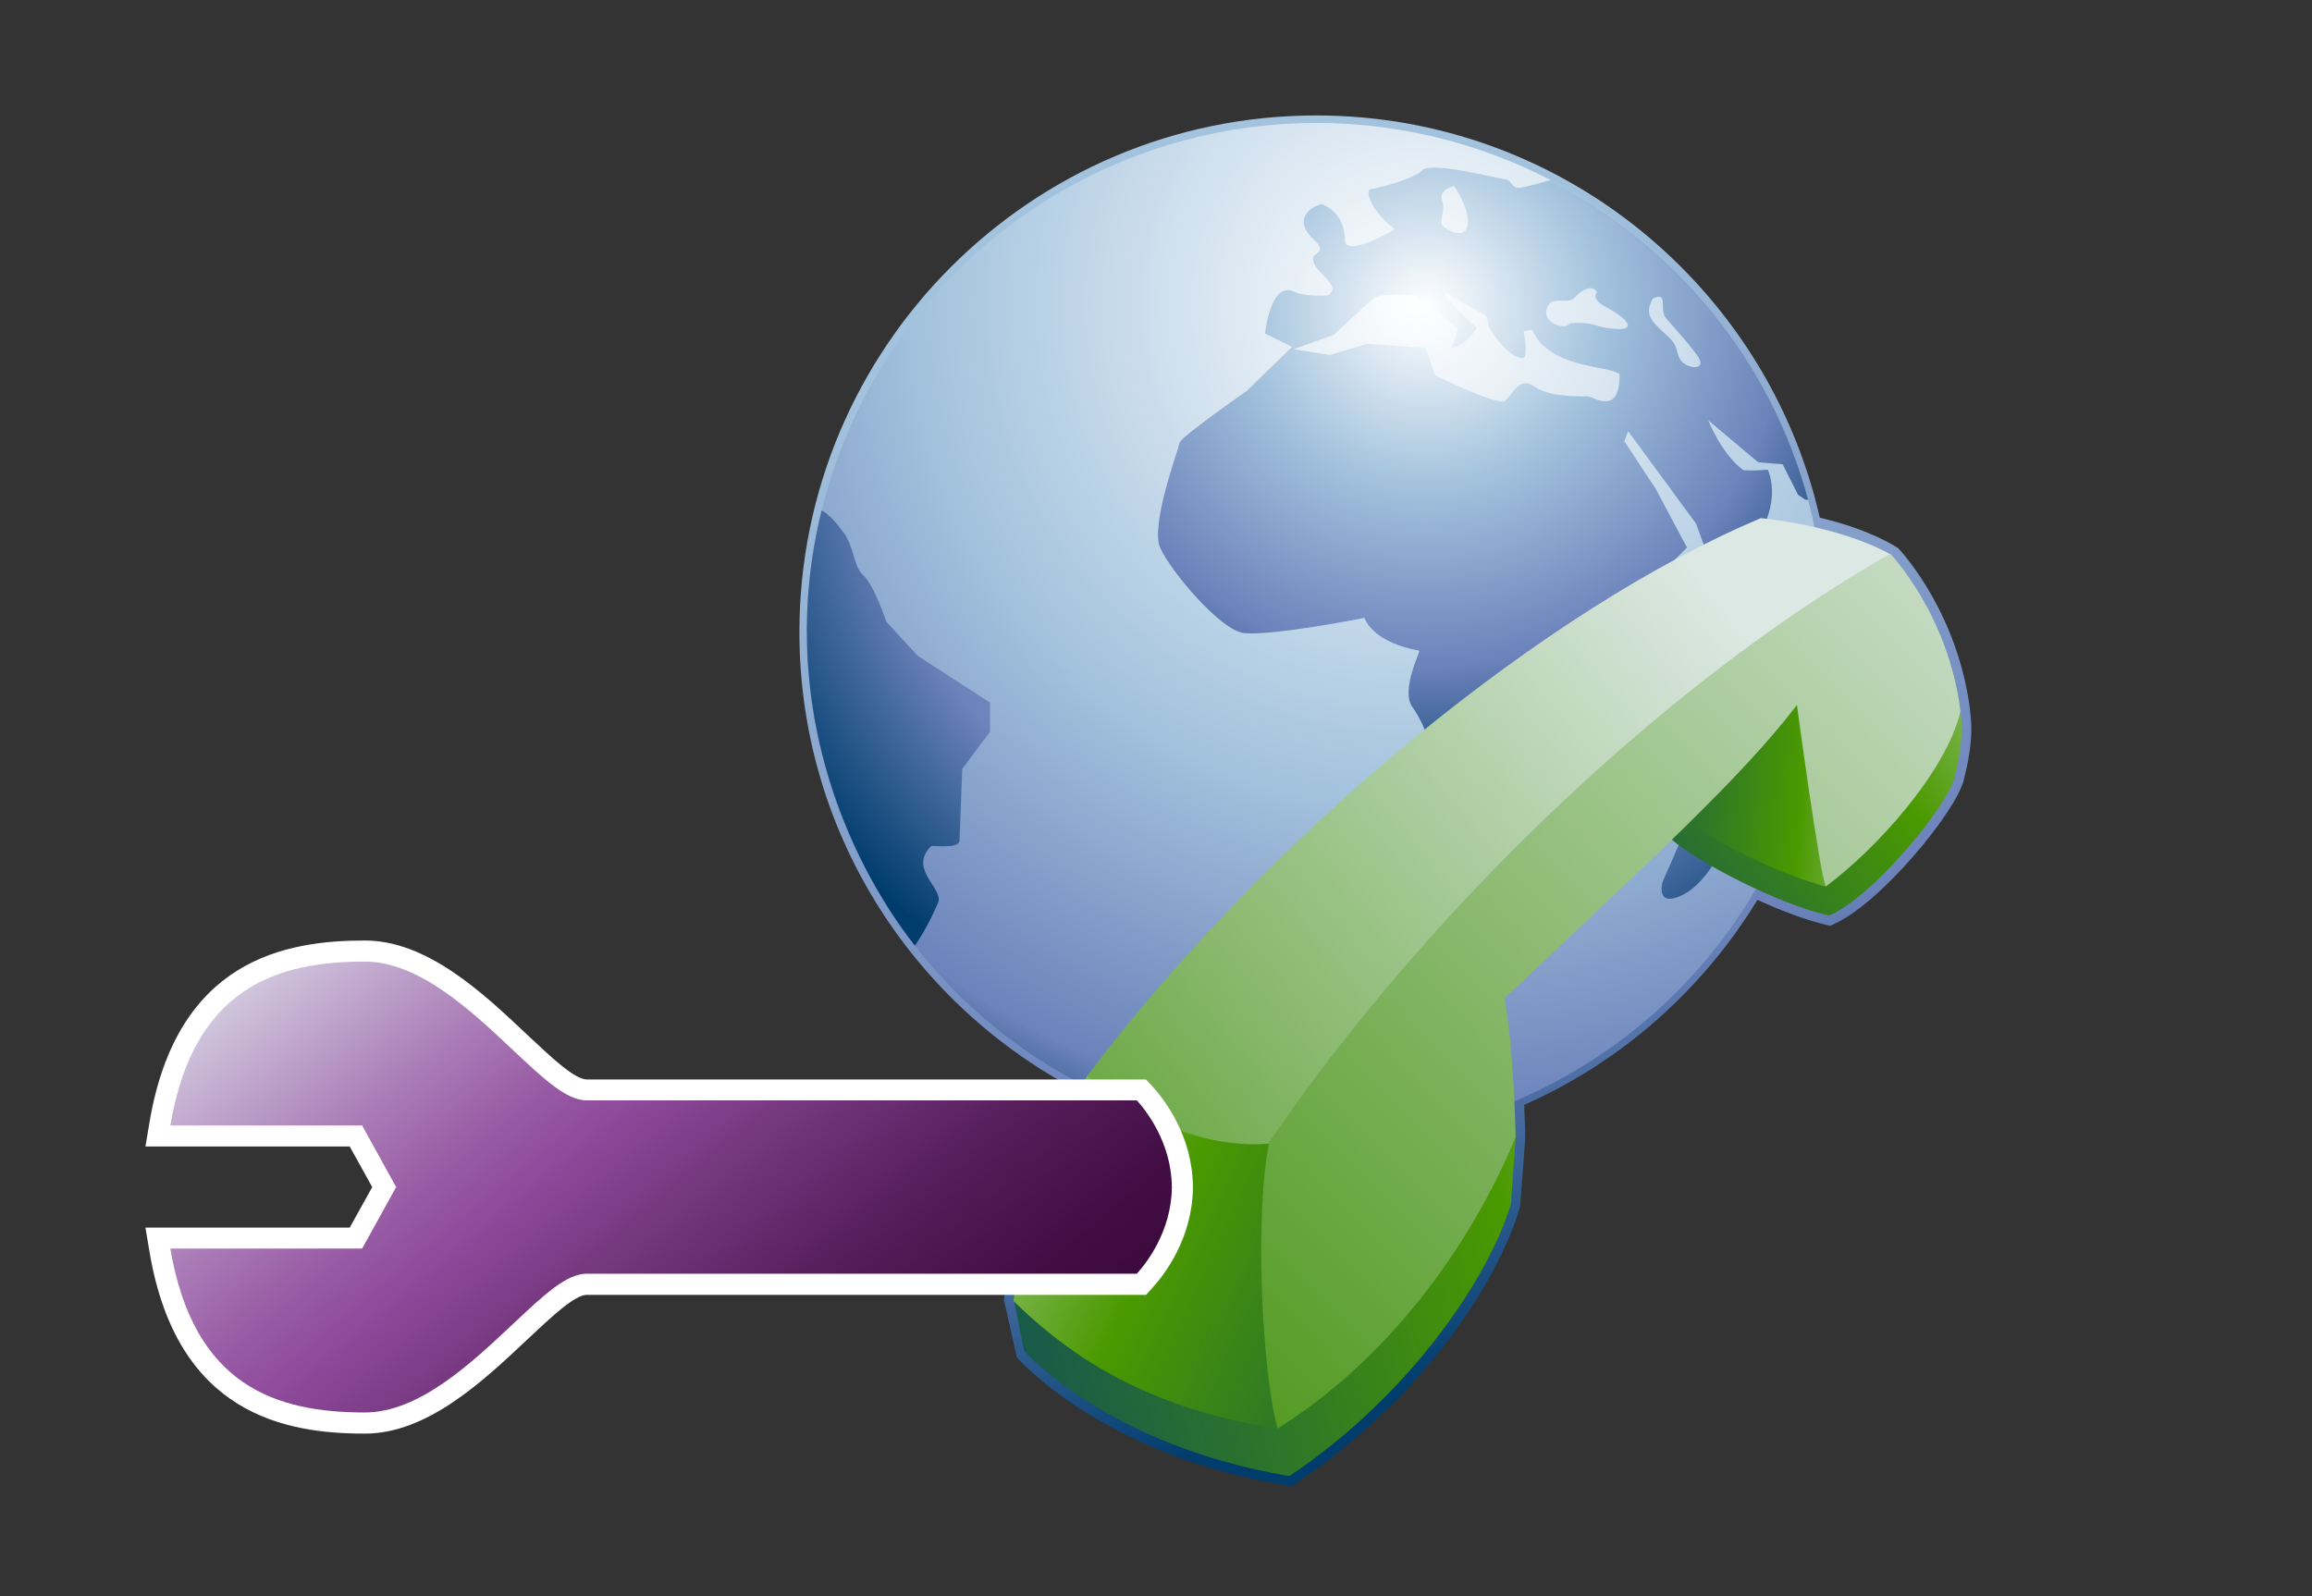 <?xml version="1.0" encoding="UTF-8"?>
<!DOCTYPE svg PUBLIC "-//W3C//DTD SVG 1.1 Tiny//EN" "http://www.w3.org/Graphics/SVG/1.1/DTD/svg11-tiny.dtd">
<svg width="84" height="58" viewBox="-1.264 -0.502 84 58">
<rect x="-1.264" y="-0.502" width="84" height="58" fill="#333333" stroke="none"/>
<linearGradient id="_16" gradientUnits="userSpaceOnUse" x1="44.76" y1="5.22" x2="45.66" y2="7">
<stop stop-color="#A2C2DD" offset="0.1"/>
<stop stop-color="#6C83BB" offset="0.71"/>
<stop stop-color="#003D6D" offset="0.99"/>
</linearGradient>
<path fill="url(#_16)" d="M39.096,6.536c0.076,0.156,0.33,0.194,0.863,0.025c0.393-0.034,1.421-0.927,1.957-0.747 c0.538,0.178,0.979-0.182,1.479-0.503c1.04,0.092,2.147-0.822,2.361-0.822s1.022,0.148,1.2-0.137c0,0,1.952,0.459,3.735,0.076 c-1.33-0.304-2.714-0.465-4.135-0.465c-1.83,0-3.598,0.268-5.268,0.762C40.823,5.176,40.322,5.786,39.096,6.536z"/>
<radialGradient id="_17" gradientUnits="userSpaceOnUse" cx="47.81" cy="15.02" r="24.17">
<stop stop-color="#A2C2DD" offset="0.1"/>
<stop stop-color="#6C83BB" offset="0.71"/>
<stop stop-color="#003D6D" offset="0.99"/>
</radialGradient>
<path fill="url(#_17)" d="M34.596,9.026c0-0.333,0.546-0.498,0.546-0.498l0.071,0.261l0.498,0.214 c0,0,0.594-0.641,0.713-0.808c0.116-0.165,0.331-0.806,0.331-0.806l1.036-1.222c-2.325,1.254-4.352,2.99-5.945,5.076 C32.485,10.738,34.596,9.359,34.596,9.026z"/>
<radialGradient id="_18" gradientUnits="userSpaceOnUse" cx="44.77" cy="7.55" r="4.09">
<stop stop-color="#A2C2DD" offset="0.1"/>
<stop stop-color="#6C83BB" offset="0.71"/>
<stop stop-color="#003D6D" offset="0.99"/>
</radialGradient>
<path fill="url(#_18)" d="M44.386,6.098c0.234-0.045,0.768-0.295,0.768-0.295s-0.267-0.113-0.568-0.068 c-0.299,0.046-0.733-0.181-0.968-0.068C43.817,5.916,44.152,6.143,44.386,6.098z"/>
<linearGradient id="_19" gradientUnits="userSpaceOnUse" x1="42.95" y1="5.43" x2="56.33" y2="48.43">
<stop stop-color="#A2C2DD" offset="0.1"/>
<stop stop-color="#6C83BB" offset="0.71"/>
<stop stop-color="#003D6D" offset="0.99"/>
</linearGradient>
<path fill="url(#_19)" d="M70.306,25.296l0.006-0.001c-0.432-3.441-2.38-5.631-2.601-5.869c0,0-0.942-0.668-2.858-1.116 c-1.9-8.355-9.373-14.617-18.296-14.617c-10.354,0-18.777,8.423-18.777,18.776c0,7.126,3.992,13.337,9.856,16.517 c-0.646,1.268-2.062,4.365-2.424,7.752l0.468,2.078c0,0,3.05,3.592,9.979,4.688c4.79-3.193,7.496-7.404,8.308-10.166l0.185-2.477 c0-0.068-0.009-0.547-0.038-1.215c3.53-1.561,6.48-4.18,8.473-7.449c0.892,0.406,1.797,0.748,2.532,0.914l0.111,0.025l0.104-0.045 c1.696-0.727,4.463-4.09,4.751-5.248C70.355,26.759,70.42,26.021,70.306,25.296z"/>
<radialGradient id="_20" gradientUnits="userSpaceOnUse" cx="50.21" cy="10.54" r="34.24">
<stop stop-color="#FFFFFF" offset="0"/>
<stop stop-color="#A2C2DD" offset="0.53"/>
<stop stop-color="#6C83BB" offset="0.87"/>
<stop stop-color="#003D6D" offset="1"/>
</radialGradient>
<circle fill="url(#_20)" cx="46.557" cy="22.469" r="18.504"/>
<path fill="url(#_17)" d="M61.392,28.353l-0.604,0.958c0,0-0.905,0.285-0.94,0.57c-0.016,0.121-0.698,1.635-0.698,1.635 s-0.268,0.844,0.499,0.594C61.243,31.588,62.285,28.175,61.392,28.353z"/>
<path fill="url(#_17)" d="M32.58,30.236c0.262,0,0.935,0.082,1.016-0.164c0.006-0.105,0.1-2.636,0.1-2.636l1.008-1.341 v-1.067l-2.622-1.697l-1.138-1.232c0,0.004-0.441-1.331-0.854-1.708c-0.346-0.315-0.32-1.008-0.688-1.519 c-0.333-0.462-0.602-0.721-0.815-0.824c-1.691,6.849,0.931,12.671,3.387,15.812c0.352-0.504,0.63-1.064,0.846-1.561 C33.039,31.789,31.702,31.066,32.58,30.236z"/>
<radialGradient id="_23" gradientUnits="userSpaceOnUse" cx="50.54" cy="10.68" r="18.59">
<stop stop-color="#FFFFFF" offset="0"/>
<stop stop-color="#A2C2DD" offset="0.35"/>
<stop stop-color="#6C83BB" offset="0.7"/>
<stop stop-color="#003D6D" offset="1"/>
</radialGradient>
<path fill="url(#_23)" d="M55.078,6.04c-0.568,0.16-1.036,0.281-1.146,0.281c-0.322,0-0.235-0.272-0.522-0.309 c-0.288-0.035-2.674-0.652-2.995-0.331c-0.322,0.322-1.58,0.651-1.867,0.688c-0.285,0.036,0.095,0.902,0.854,1.447 c-0.104,0.107-1.804,1.047-1.804,0.403s-0.331-1.115-0.854-1.305c-0.475,0.118-1.02,0.616-0.261,1.305 c0.473,0.428,0.004,0.485-0.029,0.609c-0.141,0.518,1.136,1.021,0.526,1.401c-0.573,0.051-1.083-0.054-1.179-0.107 c-0.9-0.505-1.104,1.495-1.104,1.495l0.982,0.485L44.039,13.7c0,0-2.407,1.67-2.444,1.886c-0.036,0.214-1.068,2.984-0.711,3.808 s2.211,3.041,3.067,3.111c1.12,0.091,4.358-0.556,4.358-0.556c0.071,0.18,0.401,0.896,1.992,1.192 c0.057,0.01-0.687,1.434-0.25,2.046c0.95,1.328,0.903,3.315,0.903,3.315l9.074-9.109l-1.139-2.136l-1.14-1.731l0.143-0.356 l2.467,3.357c0.227,0.652,0.38,0.953,0.558,1.72c1.408-0.341,2.625-2.178,2.056-3.672c-0.026-0.027-0.377,0.043-0.894,0.007 c-0.799-0.582-1.279-1.812-1.279-1.812l1.814,1.526l0.889,0.071l0.563,1.115c0.159,0.104,0.267,0.174,0.267,0.174 s0.037,0.005,0.098,0.007C63.074,12.608,59.631,8.406,55.078,6.04z M51.13,6.776c-0.15-0.38,0.438-0.522,0.438-0.522 s0.585,0.85,0.491,1.41c-0.092,0.556-0.711,0.216-0.898,0.049C50.978,7.549,51.277,7.157,51.13,6.776z M56.454,13.902 c-0.608,0-1.453-0.002-1.973-0.358c-0.518-0.357-0.703,0.153-1.049,0.512c-0.223,0.232-2.553-0.92-2.553-0.92l-0.345-1.002 l-2.124-0.143l-1.356,0.404l-1.32-0.208l1.464-0.522c0,0,1.054-0.988,1.432-1.311c0.32-0.272,1.601-0.106,1.601-0.106l1.465,1.173 c0,0-0.101,0.535-0.235,0.713c0.534-0.036,0.936-0.723,0.936-0.723c-1.189-1.044-1.182-1.297-1.182-1.297l1.527,0.862l0.109,0.444 c0,0,0.609,1.048,1.195,1.092c0.25,0.019,0.045-0.984,0.045-0.984l0.312-0.044c0.613,1.421,2.778,1.279,3.174,1.611 C57.6,14.568,56.708,13.974,56.454,13.902z M56.86,11.366c-0.545-0.214-1.105-0.108-1.105-0.108c-0.123,0.241-1-0.007-0.824-0.541 c0.175-0.534,0.75-0.113,1.014-0.403c0.265-0.291,0.639-0.484,0.811-0.209c-0.199,0.263,0.175,0.47,0.436,0.61 C57.923,11.109,58.404,11.677,56.86,11.366z M59.877,12.672c-0.275-0.244-0.098-0.533-0.512-0.922 c-0.596-0.555-0.923-0.795-0.579-1.403c0.582-0.277,0.236,0.372,0.456,0.682c0.116,0.165,0.641,0.688,1.139,1.359 C60.795,12.946,60.152,12.917,59.877,12.672z"/>
<linearGradient id="_24" gradientUnits="userSpaceOnUse" x1="76.86" y1="20.46" x2="55.11" y2="36.8">
<stop stop-color="#E6EEF4" offset="0"/>
<stop stop-color="#4A9900" offset="0.44"/>
<stop stop-color="#0E4E58" offset="0.94"/>
</linearGradient>
<path fill="url(#_24)" d="M69.961,25.35l-9.865,4.044l-0.633,0.604c0.953,0.826,3.875,2.354,5.732,2.771 c1.586-0.68,4.291-3.972,4.549-5.01C70.035,26.597,70.053,25.938,69.961,25.35z"/>
<linearGradient id="_25" gradientUnits="userSpaceOnUse" x1="70.91" y1="28.74" x2="55.64" y2="27.49">
<stop stop-color="#E6EEF4" offset="0"/>
<stop stop-color="#4A9900" offset="0.44"/>
<stop stop-color="#0E4E58" offset="0.94"/>
</linearGradient>
<path fill="url(#_25)" d="M64.176,24.734l-4.338,4.473c1.732,1.211,3.814,2.121,5.238,2.51L64.176,24.734z"/>
<linearGradient id="_26" gradientUnits="userSpaceOnUse" x1="72.24" y1="40.74" x2="30.64" y2="52.26">
<stop stop-color="#E6EEF4" offset="0"/>
<stop stop-color="#4A9900" offset="0.44"/>
<stop stop-color="#0E4E58" offset="0.94"/>
</linearGradient>
<path fill="url(#_26)" d="M53.803,40.836l-18.221,5.939l0.361,1.811c0,0,3.02,3.436,9.637,4.549 c4.426-2.961,7.281-7.275,8.051-9.896L53.803,40.836z"/>
<linearGradient id="_27" gradientUnits="userSpaceOnUse" x1="28.29" y1="38.73" x2="56.64" y2="52.04">
<stop stop-color="#E6EEF4" offset="0"/>
<stop stop-color="#4A9900" offset="0.44"/>
<stop stop-color="#0E4E58" offset="0.94"/>
</linearGradient>
<path fill="url(#_27)" d="M35.56,46.775c0.459-4.283,2.678-8.182,2.678-8.182l6.721,2.291l0.191,10.521 C39.996,50.632,37.228,48.4,35.56,46.775z"/>
<linearGradient id="_28" gradientUnits="userSpaceOnUse" x1="61.67" y1="21.75" x2="30.82" y2="47.69">
<stop stop-color="#DCE8E4" offset="0"/>
<stop stop-color="#43910A" offset="1"/>
</linearGradient>
<path fill="url(#_28)" d="M38.238,38.593c1.014,0.961,3.758,2.711,6.615,2.459L67.459,19.66 c-1.971-1.095-4.752-1.334-4.752-1.334C55.015,21.57,45.017,29.601,38.238,38.593z"/>
<linearGradient id="_29" gradientUnits="userSpaceOnUse" x1="75.58" y1="15.87" x2="37.62" y2="52.6">
<stop stop-color="#DCE8E4" offset="0"/>
<stop stop-color="#43910A" offset="1"/>
</linearGradient>
<path fill="url(#_29)" d="M45.15,51.406c-0.586-2.174-0.828-7.971-0.293-10.42c6.193-9.059,15.107-17.154,22.561-21.364 c0,0,2.105,2.193,2.547,5.716c-0.52,2.227-3.102,5.05-4.893,6.371c-0.238-0.539-1.049-6.594-1.049-6.594 c-2.059,2.693-5.307,5.622-10.629,10.663c0.354,1.871,0.408,5.037,0.408,5.037C52.097,44.931,49.062,48.966,45.15,51.406z"/>
<path fill="#FFFFFF" d="M11.993,33.673c-2.879,0-6.823,0.684-7.823,6.592l-0.15,0.893c0,0,6.635,0,7.422,0 c0.238,0.428,0.592,1.066,0.818,1.475c-0.228,0.408-0.58,1.047-0.818,1.473c-0.787,0-7.422,0-7.422,0l0.15,0.893 c1,5.908,4.944,6.592,7.823,6.592c2.271,0,4.293-1.904,5.92-3.438c0.88-0.826,1.707-1.605,2.146-1.605h20.317l0.226-0.25 c0.438-0.48,1.452-1.791,1.475-3.631v-0.064c-0.021-1.842-1.034-3.15-1.475-3.633l-0.226-0.248H20.059 c-0.439,0-1.269-0.779-2.146-1.604C16.286,35.58,14.263,33.673,11.993,33.673z"/>
<linearGradient id="_30" gradientUnits="userSpaceOnUse" x1="10.6" y1="28.87" x2="32.51" y2="55.22">
<stop stop-color="#E6EDF3" offset="0"/>
<stop stop-color="#CABAD7" offset="0.12"/>
<stop stop-color="#AB7EB8" offset="0.27"/>
<stop stop-color="#9759A4" offset="0.38"/>
<stop stop-color="#8F4B9C" offset="0.44"/>
<stop stop-color="#73357C" offset="0.57"/>
<stop stop-color="#551D5A" offset="0.72"/>
<stop stop-color="#430E45" offset="0.85"/>
<stop stop-color="#3C093D" offset="0.94"/>
</linearGradient>
<path fill="url(#_30)" d="M41.313,42.632c0-0.01,0.004-0.016,0.004-0.023h-0.006c-0.019-1.602-0.937-2.758-1.271-3.127 c-0.431,0-19.98,0-19.98,0c-0.744,0-1.551-0.762-2.672-1.814c-1.525-1.438-3.426-3.229-5.396-3.229 c-3.194,0-6.221,0.939-7.067,5.955c1.201,0,6.967,0,6.967,0l1.238,2.238l-1.238,2.236c0,0-5.766,0-6.967,0 c0.848,5.018,3.873,5.955,7.067,5.955c1.97,0,3.869-1.791,5.396-3.229c1.121-1.053,1.928-1.814,2.672-1.814c0,0,19.551,0,19.98,0 c0.336-0.369,1.254-1.525,1.271-3.127h0.006C41.317,42.646,41.313,42.64,41.313,42.632z"/>
</svg>